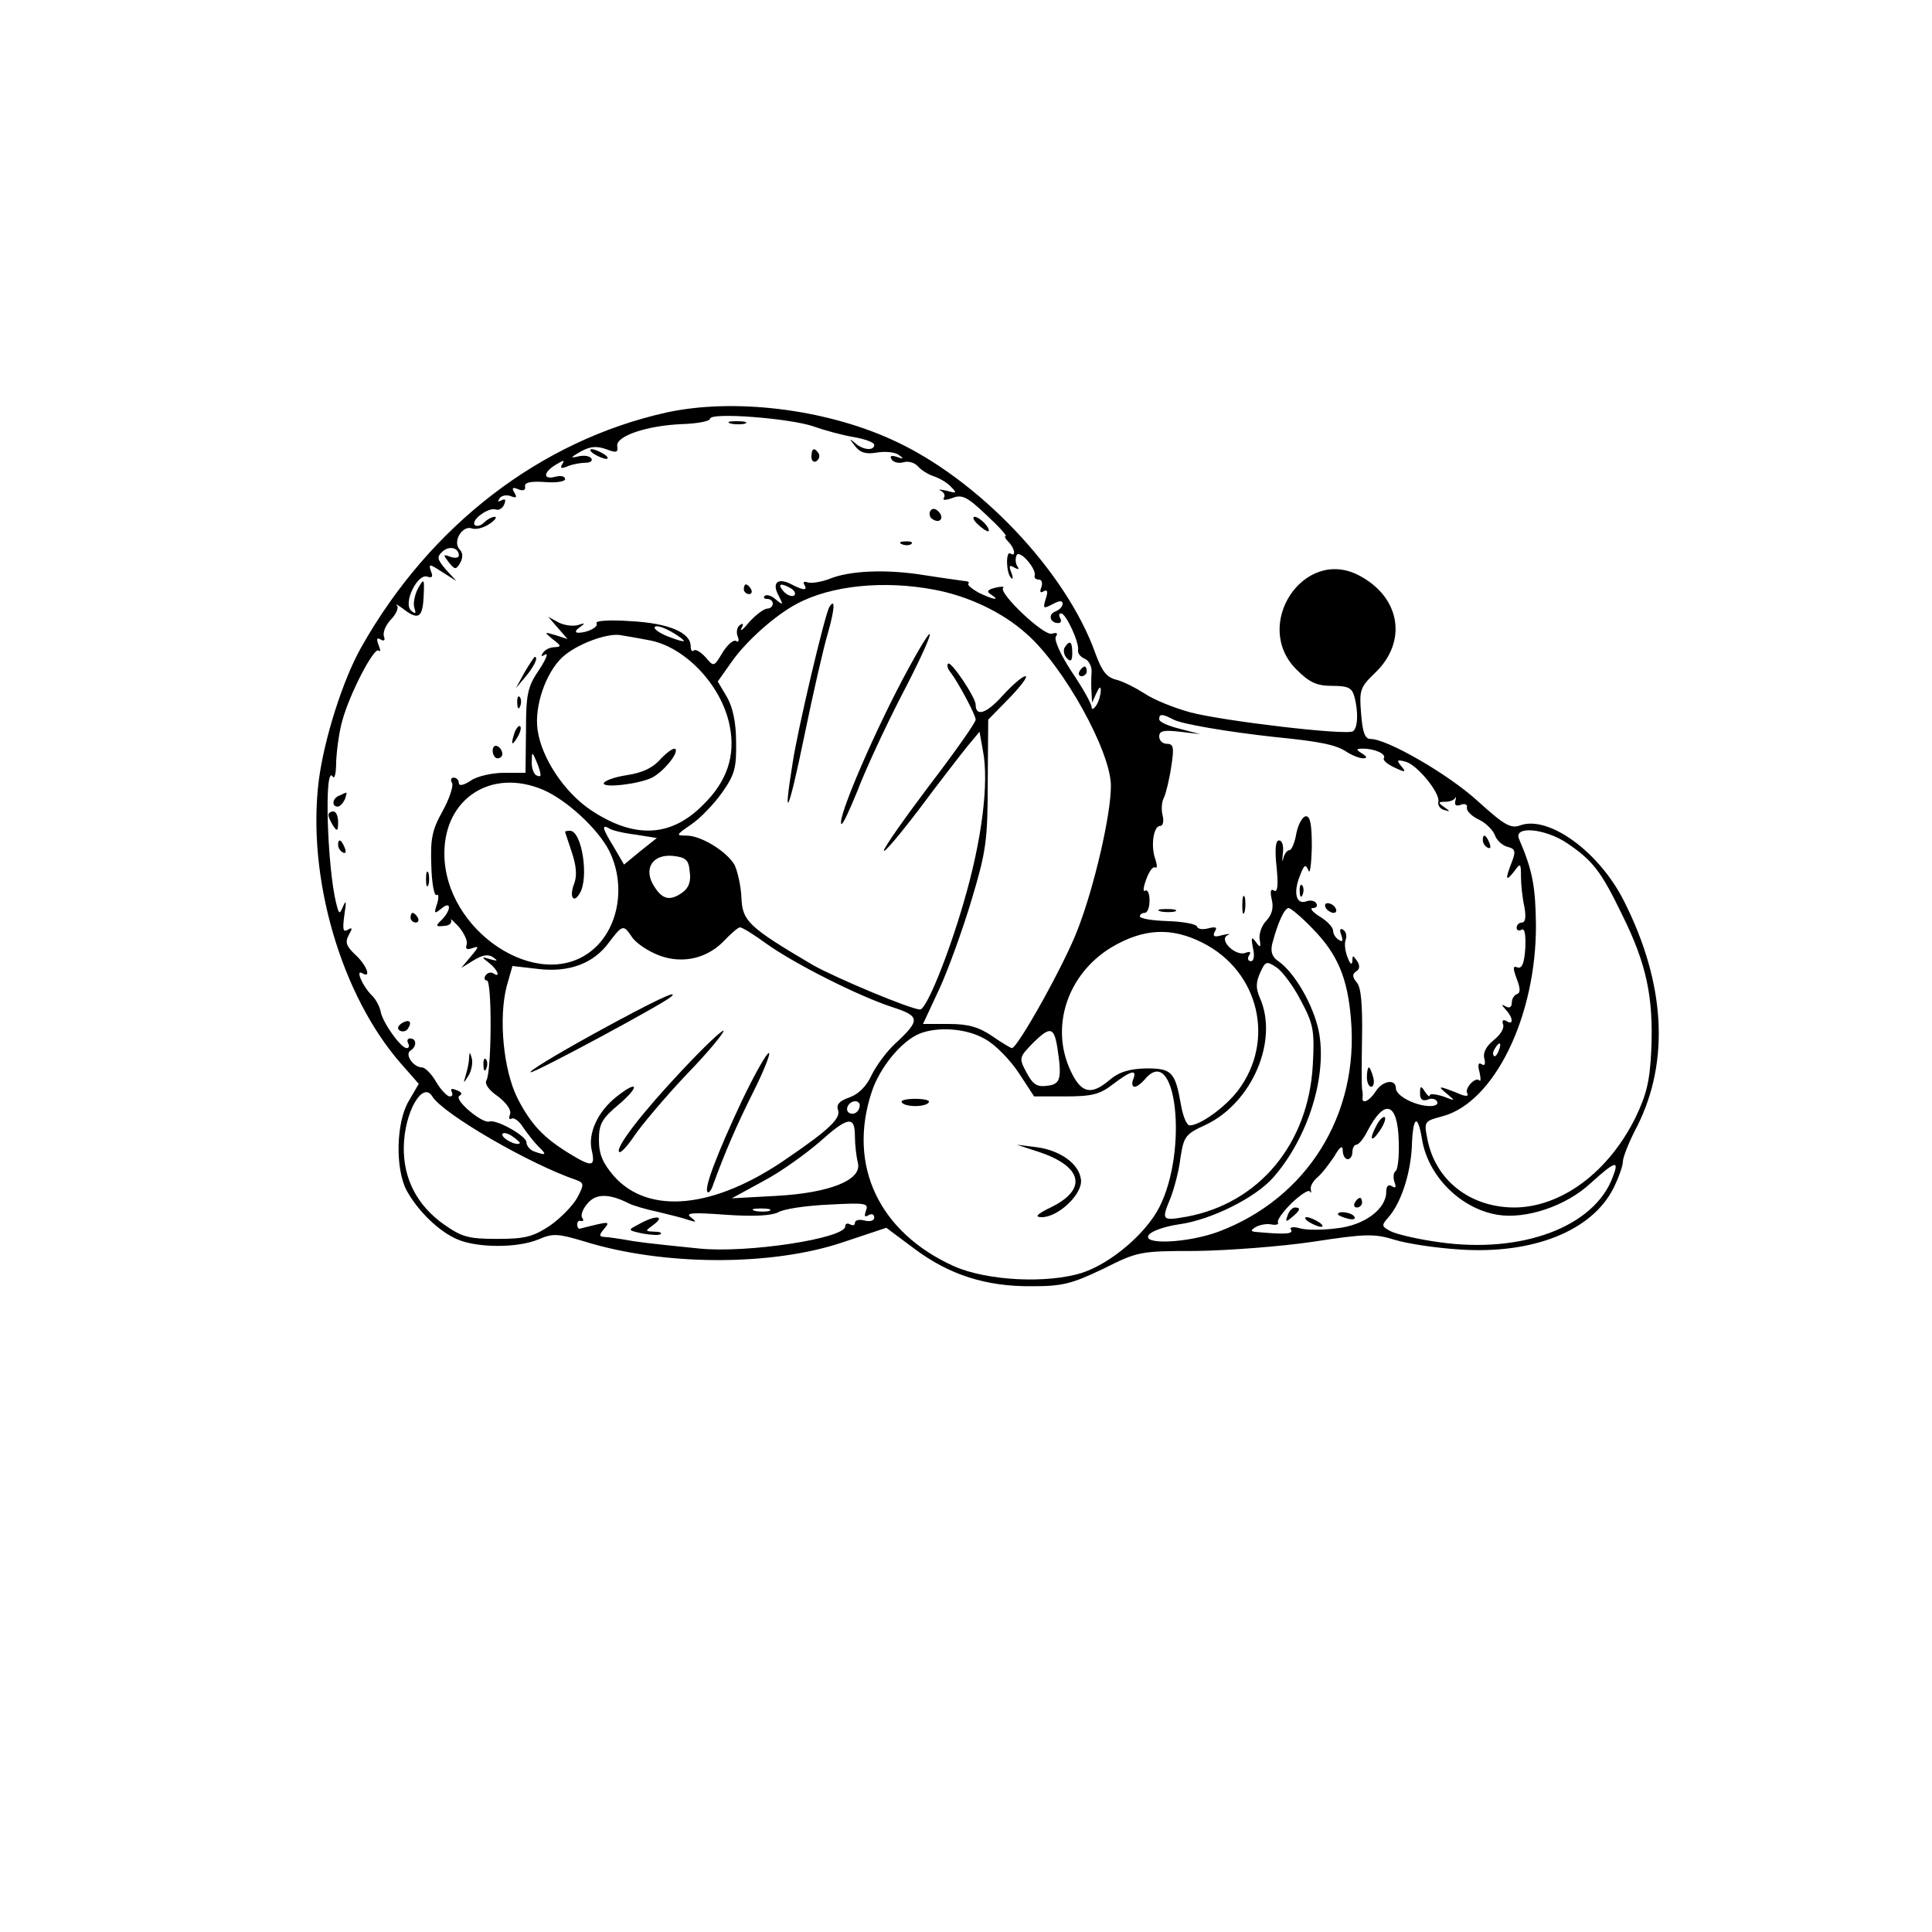<?xml version="1.0" standalone="no"?>
<!DOCTYPE svg PUBLIC "-//W3C//DTD SVG 20010904//EN"
 "http://www.w3.org/TR/2001/REC-SVG-20010904/DTD/svg10.dtd">
<svg version="1.0" xmlns="http://www.w3.org/2000/svg"
 width="400pt" height="400pt" viewBox="0 0 400 400"
 preserveAspectRatio="xMidYMid meet">

<g transform="translate(0,400) scale(0.1,-0.1)"
fill="#000000" stroke="none">
<path d="M1380 3146 c-261 -58 -490 -234 -632 -486 -38 -67 -77 -190 -88 -276
-25 -200 46 -445 171 -587 l36 -41 -21 -36 c-26 -44 -28 -140 -4 -185 23 -42
67 -85 105 -101 42 -18 125 -18 168 0 30 13 40 12 94 -4 163 -51 388 -52 536
-2 l90 30 59 -44 c71 -53 147 -78 243 -77 63 0 82 5 147 36 72 36 76 37 192
37 66 1 174 9 242 19 110 17 128 17 170 4 26 -8 86 -17 135 -20 150 -10 272
38 317 126 11 22 20 47 20 56 0 9 13 42 30 74 67 134 58 295 -27 464 -51 103
-157 180 -216 158 -19 -7 -33 1 -87 50 -61 56 -188 129 -222 129 -12 0 -17 13
-20 53 -4 48 -2 54 28 83 69 65 54 158 -33 203 -114 59 -221 -103 -129 -195
27 -27 42 -34 74 -34 33 0 41 -4 46 -22 9 -33 7 -66 -3 -72 -13 -9 -267 21
-336 39 -33 9 -76 26 -95 39 -19 12 -46 26 -60 29 -19 5 -29 18 -42 54 -61
171 -244 363 -422 443 -141 64 -328 86 -466 56z m305 -29 c22 -8 59 -18 83
-22 23 -4 42 -11 42 -16 0 -13 -24 -11 -40 4 -12 10 -12 9 0 -6 10 -14 23 -18
45 -14 18 3 38 1 46 -5 11 -8 10 -9 -4 -4 -11 4 -16 2 -11 -5 3 -6 15 -9 25
-6 10 3 23 -1 30 -9 6 -7 20 -16 32 -20 12 -4 28 -13 36 -22 13 -13 12 -14 -9
-8 -14 3 -19 3 -12 0 6 -3 10 -10 6 -15 -3 -5 4 -5 18 0 20 8 31 2 70 -35 26
-24 44 -44 40 -44 -3 0 -1 -5 6 -12 13 -13 16 -32 4 -24 -10 6 -9 -40 1 -50 4
-5 5 0 1 10 -6 15 -4 17 6 11 9 -5 11 -4 6 3 -4 7 -4 17 -1 23 7 11 42 -30 37
-43 -1 -5 3 -8 9 -8 6 0 8 -7 5 -16 -4 -9 -2 -13 5 -8 8 4 9 -1 4 -16 -6 -20
-5 -21 14 -11 15 8 21 8 21 1 0 -6 -7 -13 -15 -16 -16 -6 -11 -24 6 -24 6 0 7
5 4 10 -3 6 -3 10 2 10 10 0 38 -61 35 -76 -1 -7 5 -14 14 -18 8 -3 15 -16 14
-28 -1 -13 -1 -32 0 -43 l1 -20 9 20 c6 13 9 15 9 5 0 -8 -4 -22 -9 -30 -5 -8
-10 -10 -10 -4 0 7 -18 39 -41 73 -23 35 -37 66 -33 73 5 7 2 9 -8 6 -16 -6
-112 85 -101 95 3 3 -5 3 -17 0 -16 -4 -18 -8 -8 -14 21 -14 3 -10 -26 4 -14
8 -24 16 -21 19 3 2 -1 5 -8 5 -6 1 -44 6 -82 12 -79 13 -156 10 -199 -8 -16
-6 -36 -9 -43 -7 -8 3 -11 1 -8 -4 8 -13 -1 -13 -26 0 -28 15 -42 4 -27 -23
10 -20 10 -21 -6 -8 -9 8 -19 11 -23 7 -3 -3 -1 -6 5 -6 7 0 12 -4 12 -10 0
-5 -5 -10 -11 -10 -7 0 -23 -12 -37 -27 -13 -16 -21 -22 -17 -14 5 9 4 12 -3
7 -6 -4 -8 -14 -5 -23 4 -9 2 -14 -3 -10 -6 3 -18 -8 -28 -24 -18 -30 -18 -30
-35 -10 -10 11 -21 18 -25 14 -3 -3 -6 1 -6 9 0 29 -47 48 -125 52 -41 3 -73
1 -70 -4 5 -8 -18 -20 -38 -20 -7 0 -6 5 3 11 12 9 12 10 -3 5 -10 -3 -28 -1
-40 5 l-22 12 20 -23 20 -23 -25 8 c-24 7 -24 7 -5 -9 17 -13 18 -15 3 -16 -9
0 -20 -5 -24 -12 -5 -7 -3 -8 5 -3 7 4 1 -11 -13 -32 -24 -35 -27 -51 -27
-127 l-1 -86 -44 0 c-25 0 -56 -7 -69 -16 -15 -10 -25 -12 -25 -5 0 6 -5 11
-11 11 -5 0 -7 -5 -3 -11 3 -6 -5 -32 -20 -59 -22 -39 -25 -58 -23 -113 1 -36
6 -63 11 -60 4 3 5 -5 1 -18 -7 -21 -6 -22 9 -10 20 17 21 -2 1 -23 -14 -13
-13 -15 4 -13 11 0 17 6 15 12 -3 5 4 -1 16 -14 11 -13 19 -30 16 -37 -3 -9 1
-11 12 -7 14 5 14 3 -3 -17 l-20 -24 26 16 c18 11 30 13 40 6 11 -8 9 -8 -6
-4 -19 6 -19 5 -2 -8 18 -14 24 -32 8 -21 -5 3 -12 1 -16 -5 -3 -5 -2 -10 3
-10 11 0 10 -189 -1 -207 -4 -7 5 -20 24 -33 18 -14 28 -28 25 -37 -3 -8 -2
-12 3 -9 5 3 16 -5 24 -18 9 -13 23 -31 32 -40 18 -17 16 -19 -9 -10 -9 3 -16
12 -16 19 0 13 -62 48 -77 43 -14 -5 -74 45 -62 53 7 4 5 8 -6 12 -9 4 -13 3
-10 -3 3 -6 2 -10 -4 -10 -5 0 -18 13 -28 30 -9 16 -23 30 -29 30 -18 0 -37
27 -24 35 13 8 13 25 -1 25 -5 0 -7 -4 -4 -10 3 -5 2 -10 -3 -10 -12 0 -50 53
-54 76 -2 10 -10 26 -19 34 -18 18 -34 54 -19 45 20 -12 9 17 -14 38 -19 18
-22 26 -14 41 8 14 8 17 -2 11 -10 -6 -11 1 -7 31 4 26 4 32 -2 19 -8 -19 -9
-19 -15 5 -19 77 -25 291 -7 262 4 -6 7 8 7 31 1 23 6 62 13 86 15 55 66 153
75 144 4 -4 4 1 0 11 -5 13 -4 17 4 12 7 -4 10 -2 7 6 -3 8 3 23 14 35 11 11
17 25 13 29 -4 5 1 2 12 -6 32 -25 41 -19 43 24 2 39 1 40 -12 17 -7 -14 -10
-32 -7 -40 4 -12 2 -13 -7 -5 -17 16 14 78 34 70 10 -3 12 0 7 12 -5 15 -3 15
23 -2 l30 -19 -22 24 c-18 21 -19 26 -7 37 14 13 34 8 34 -8 0 -5 -8 -6 -17
-3 -16 6 -16 5 -4 -11 13 -16 15 -16 24 -1 6 11 5 21 -1 27 -16 16 5 51 25 44
8 -3 24 1 36 9 12 8 17 15 11 15 -5 0 -15 -5 -22 -12 -6 -6 -15 -9 -19 -5 -9
10 29 38 44 32 6 -2 14 3 17 11 4 10 2 12 -6 8 -7 -4 -8 -3 -4 4 4 6 14 8 23
5 12 -5 14 -3 8 7 -6 10 -4 12 8 7 10 -4 16 -2 14 6 -1 8 11 11 41 9 23 -2 42
1 42 6 0 6 -9 8 -20 5 -26 -7 -26 9 1 25 16 10 19 10 13 1 -5 -9 -2 -10 12 -4
10 4 27 7 37 7 9 0 15 4 11 9 -3 5 -15 7 -27 4 -17 -4 -16 -2 5 10 20 11 33
12 53 5 21 -8 25 -7 23 6 -4 21 61 43 135 46 31 1 57 6 57 11 0 14 166 1 215
-16z m-46 -336 c7 -5 9 -11 5 -14 -5 -3 -15 1 -22 9 -14 16 -5 18 17 5z m296
-2 c69 -13 140 -46 190 -91 77 -67 175 -244 175 -315 0 -61 -35 -211 -69 -298
-26 -69 -124 -245 -136 -245 -2 0 -21 11 -41 25 -28 19 -50 25 -90 25 l-53 0
34 73 c18 39 48 122 66 182 30 100 34 123 34 243 l1 132 44 45 c24 25 39 45
33 45 -6 0 -27 -18 -47 -40 -33 -37 -56 -45 -56 -19 0 15 -51 91 -57 85 -3 -3
-1 -11 5 -18 16 -21 52 -88 52 -98 0 -6 -43 -67 -95 -135 -52 -69 -95 -130
-95 -136 0 -6 33 33 74 87 41 55 86 113 99 129 l25 30 7 -39 c13 -66 -2 -186
-40 -315 -32 -110 -77 -221 -90 -221 -19 0 -174 65 -222 92 -134 79 -146 91
-148 140 -1 24 -8 54 -14 67 -16 28 -69 61 -100 61 -22 0 -22 1 10 23 18 12
47 42 64 66 26 37 30 51 29 105 0 41 -7 72 -19 93 l-19 32 29 41 c30 43 91 97
135 120 71 38 180 49 285 29z m-519 -106 c-2 -2 -17 3 -35 10 -17 7 -29 16
-25 19 3 4 18 -1 34 -10 16 -9 27 -18 26 -19z m-75 2 c76 -12 154 -94 170
-179 12 -61 -6 -114 -55 -162 -67 -68 -143 -71 -233 -11 -55 37 -102 108 -110
166 -7 49 17 118 51 150 29 27 93 51 121 46 11 -2 36 -6 56 -10z m1089 -165
c17 -9 110 -25 210 -36 92 -9 126 -16 147 -30 12 -8 28 -14 35 -14 9 0 9 3 -2
10 -13 8 -13 10 2 10 24 0 49 -11 43 -20 -2 -4 7 -12 22 -19 23 -11 25 -10 14
3 -10 12 -9 14 9 9 24 -6 72 -65 68 -83 -2 -7 4 -15 12 -17 13 -4 13 -3 0 6
-13 9 -13 11 2 11 9 0 18 3 21 8 2 4 2 1 0 -7 -2 -8 2 -11 12 -7 8 3 14 0 12
-6 -1 -7 10 -18 25 -25 15 -7 29 -22 33 -32 3 -10 15 -21 25 -24 17 -4 19 -9
10 -32 -14 -36 -13 -42 5 -19 13 18 14 17 14 -11 0 -16 3 -45 7 -62 4 -22 2
-33 -5 -33 -6 0 -11 -5 -11 -11 0 -5 5 -7 10 -4 7 4 9 -10 8 -38 -2 -31 -7
-43 -16 -40 -10 4 -10 -1 -2 -23 8 -20 8 -30 1 -32 -6 -2 -11 -10 -11 -18 0
-9 -5 -12 -12 -8 -10 6 -10 4 0 -7 15 -16 16 -33 1 -23 -7 4 -10 1 -7 -7 3 -8
-6 -22 -20 -33 -15 -12 -22 -26 -19 -37 3 -12 1 -17 -6 -12 -6 4 -8 -2 -4 -16
3 -13 3 -21 0 -18 -8 9 -32 -17 -25 -27 3 -5 -2 -6 -11 -3 -49 20 -53 20 -32
3 19 -16 19 -16 -7 -6 -16 5 -28 6 -28 2 0 -4 -5 0 -10 8 -8 13 -10 12 -10 -4
0 -12 5 -16 15 -13 8 4 17 2 20 -3 4 -6 -3 -10 -14 -10 -30 0 -71 21 -71 37 0
20 -28 16 -42 -7 -13 -20 -29 -27 -27 -12 1 4 0 12 -1 17 -1 6 -1 54 0 108 1
67 -2 103 -11 113 -9 11 -10 17 -1 23 7 4 8 12 2 21 -9 13 -10 13 -10 0 -1 -9
-5 -6 -10 8 -5 12 -7 28 -4 36 3 8 1 17 -5 21 -7 4 -8 0 -4 -11 4 -12 3 -15
-5 -10 -7 4 -12 13 -12 19 0 7 -12 20 -27 29 -16 10 -22 18 -15 18 7 0 11 4 7
10 -3 5 -12 7 -20 4 -21 -8 -28 17 -14 52 9 24 12 26 18 12 3 -10 6 12 7 47 0
47 -3 65 -12 65 -7 0 -16 -16 -20 -35 -3 -19 -10 -35 -14 -35 -5 0 -11 -8 -13
-17 -2 -10 -3 -6 -1 10 2 15 -1 27 -8 27 -7 0 -9 -18 -5 -55 4 -38 2 -53 -5
-49 -7 5 -9 -1 -5 -18 4 -17 1 -31 -11 -44 -10 -10 -16 -28 -14 -39 3 -17 1
-18 -8 -5 -9 12 -10 9 -6 -12 4 -17 2 -28 -4 -28 -6 0 -8 5 -4 12 5 7 2 9 -8
5 -21 -7 -56 28 -36 37 7 3 2 3 -11 0 -17 -5 -21 -3 -16 7 6 9 2 11 -13 7 -12
-3 -22 -2 -24 4 -2 5 -29 10 -61 11 -31 1 -57 5 -57 10 0 4 5 7 10 7 6 0 10
12 10 26 0 14 -4 23 -9 20 -5 -4 -4 7 2 23 6 17 14 28 19 25 4 -3 4 5 0 17
-10 27 -4 69 10 69 6 0 8 10 5 22 -3 12 -2 28 3 37 4 9 11 37 15 64 6 39 5 47
-9 47 -9 0 -16 7 -16 15 0 12 9 14 43 10 l42 -5 -42 11 c-24 6 -43 14 -43 20
0 12 7 11 30 -1z m-1311 -113 c1 -5 -3 -5 -9 -2 -5 3 -10 16 -9 28 0 21 1 21
9 2 5 -11 9 -24 9 -28z m5 -32 c49 -21 113 -80 137 -126 36 -72 20 -163 -37
-208 -110 -87 -304 42 -304 202 0 114 97 177 204 132z m192 -93 l44 -7 -34
-27 -34 -28 -21 36 c-24 39 -26 48 -10 39 5 -4 30 -10 55 -13z m1929 -18 c53
-36 70 -58 114 -149 50 -101 64 -169 60 -275 -3 -69 -10 -96 -33 -144 -56
-113 -153 -185 -250 -186 -93 0 -165 57 -181 143 -7 35 -6 36 32 46 107 29
194 207 193 397 -1 79 -7 112 -35 177 -12 28 54 22 100 -9z m-1817 -59 c3 -19
-2 -33 -14 -42 -26 -19 -42 -16 -59 11 -24 36 -5 68 38 64 27 -3 33 -8 35 -33z
m1289 -117 c52 -53 73 -102 80 -188 17 -198 -91 -371 -274 -440 -65 -24 -162
-28 -144 -6 7 8 34 17 61 21 67 9 159 55 196 97 73 83 113 213 94 305 -12 54
-49 118 -82 142 -14 9 -18 20 -14 37 11 42 25 74 34 74 4 0 27 -19 49 -42z
m-1410 -16 c6 -11 28 -27 48 -36 49 -23 104 -14 142 24 15 16 31 30 35 30 5 0
29 -15 55 -34 59 -42 190 -108 260 -131 59 -19 59 -27 5 -77 -16 -15 -37 -43
-47 -63 -11 -24 -27 -40 -46 -47 -21 -7 -28 -15 -24 -26 6 -17 -17 -40 -105
-100 -151 -105 -287 -118 -359 -37 -23 27 -31 45 -31 75 0 33 6 44 42 74 44
38 39 51 -6 15 -38 -30 -59 -75 -51 -110 8 -35 1 -36 -45 -8 -54 33 -80 60
-108 114 -30 59 -40 167 -23 233 l12 42 52 -6 c65 -8 116 11 148 55 27 36 30
37 46 13z m1183 -14 c117 -59 151 -203 73 -306 -26 -34 -78 -72 -100 -72 -6 0
-14 19 -18 43 -12 68 -19 75 -72 75 -35 -1 -56 -7 -77 -25 -37 -31 -57 -26
-78 17 -45 92 -9 202 82 258 67 40 125 43 190 10z m203 -119 c26 -49 29 -61
25 -134 -9 -163 -111 -286 -261 -314 -52 -9 -53 -8 -33 40 7 19 17 55 20 82 7
44 10 49 52 68 97 46 152 176 112 264 -8 19 -8 31 1 51 11 24 13 25 34 11 12
-8 35 -39 50 -68z m-654 -80 c21 -11 52 -43 70 -70 l32 -49 65 0 c54 0 71 4
98 25 38 29 51 32 42 10 -3 -8 -2 -15 3 -15 5 0 14 7 21 15 65 79 91 -146 30
-265 -28 -54 -99 -115 -159 -135 -72 -23 -196 -17 -265 13 -156 70 -222 209
-171 362 17 51 62 105 99 120 38 15 97 11 135 -11z m150 -17 c10 -65 7 -77
-21 -80 -21 -3 -30 3 -43 28 -16 30 -15 31 15 62 34 33 42 32 49 -10z m914 -7
c-3 -9 -8 -14 -10 -11 -3 3 -2 9 2 15 9 16 15 13 8 -4z m-2208 -95 c22 -36
201 -140 298 -173 16 -6 17 -9 2 -37 -9 -16 -34 -42 -57 -58 -35 -23 -52 -27
-109 -27 -59 0 -73 4 -110 30 -55 39 -84 94 -83 160 1 72 39 138 59 105z m885
-18 c0 -13 -12 -22 -22 -16 -10 6 -1 24 13 24 5 0 9 -4 9 -8z m1116 -76 c1
-31 -2 -59 -7 -61 -4 -3 -5 -13 -2 -22 4 -11 3 -14 -5 -9 -8 5 -12 0 -12 -12
0 -35 -45 -69 -102 -75 -29 -4 -64 -4 -77 0 -14 4 -22 2 -18 -3 5 -9 -12 -10
-68 -5 -16 1 -17 3 -6 10 8 5 23 8 33 6 10 -2 16 0 14 4 -3 4 10 22 28 40 19
18 36 29 38 24 3 -4 3 -3 2 4 -2 6 4 17 13 25 9 7 24 27 35 43 12 21 18 25 18
13 0 -10 5 -18 10 -18 6 0 10 7 10 15 0 8 4 15 8 15 5 0 15 12 23 28 36 69 63
60 65 -22z m-1126 12 c0 -18 3 -43 6 -55 10 -36 -58 -63 -170 -69 l-91 -5 66
36 c36 19 87 56 115 80 59 53 74 56 74 13z m1174 -6 c12 -76 79 -144 156 -157
59 -10 143 18 194 66 51 46 59 48 45 12 -38 -103 -188 -159 -358 -135 -45 6
-91 17 -102 23 -19 10 -19 12 -5 28 26 29 46 89 49 146 2 64 12 71 21 17z
m-1868 -9 c-6 -6 -36 9 -36 18 0 5 9 4 20 -3 10 -7 18 -14 16 -15z m225 -124
c9 -5 37 -13 61 -18 25 -6 53 -13 64 -17 16 -5 17 -4 4 6 -12 9 5 10 72 5 58
-4 95 -2 109 5 11 7 59 14 105 16 75 4 83 3 77 -12 -4 -12 -3 -15 5 -10 7 4
12 2 12 -5 0 -6 -8 -9 -20 -6 -11 3 -20 1 -20 -5 0 -5 -4 -6 -10 -3 -5 3 -10
2 -10 -4 0 -25 -203 -56 -302 -46 -109 11 -132 14 -158 19 -14 2 -31 5 -39 5
-11 1 -11 4 0 17 13 16 12 16 -51 0 -3 0 -5 4 -5 9 0 6 4 9 8 7 5 -1 6 2 2 7
-3 6 2 19 12 30 17 20 44 20 84 0z m292 -16 c-7 -2 -21 -2 -30 0 -10 3 -4 5
12 5 17 0 24 -2 18 -5z"/>
<path d="M1513 3123 c9 -2 23 -2 30 0 6 3 -1 5 -18 5 -16 0 -22 -2 -12 -5z"/>
<path d="M1230 3060 c8 -5 20 -10 25 -10 6 0 3 5 -5 10 -8 5 -19 10 -25 10 -5
0 -3 -5 5 -10z"/>
<path d="M1680 3054 c0 -8 5 -12 10 -9 6 4 8 11 5 16 -9 14 -15 11 -15 -7z"/>
<path d="M1926 2942 c-3 -6 -1 -14 5 -17 15 -10 25 3 12 16 -7 7 -13 7 -17 1z"/>
<path d="M2024 2915 c8 -8 18 -15 22 -15 3 0 1 7 -6 15 -7 8 -17 15 -22 15 -5
0 -3 -7 6 -15z"/>
<path d="M1868 2873 c7 -3 16 -2 19 1 4 3 -2 6 -13 5 -11 0 -14 -3 -6 -6z"/>
<path d="M1540 2780 c0 -5 5 -10 11 -10 5 0 7 5 4 10 -3 6 -8 10 -11 10 -2 0
-4 -4 -4 -10z"/>
<path d="M2204 2659 c-3 -6 -1 -16 5 -22 8 -8 11 -5 11 11 0 24 -5 28 -16 11z"/>
<path d="M1086 2608 l-18 -33 21 25 c18 22 26 40 18 40 -1 0 -11 -15 -21 -32z"/>
<path d="M2235 2610 c-3 -5 -1 -10 4 -10 6 0 11 5 11 10 0 6 -2 10 -4 10 -3 0
-8 -4 -11 -10z"/>
<path d="M1071 2544 c0 -11 3 -14 6 -6 3 7 2 16 -1 19 -3 4 -6 -2 -5 -13z"/>
<path d="M1066 2485 c-9 -26 -7 -32 5 -12 6 10 9 21 6 23 -2 3 -7 -2 -11 -11z"/>
<path d="M1020 2446 c0 -9 5 -16 10 -16 6 0 10 4 10 9 0 6 -4 13 -10 16 -5 3
-10 -1 -10 -9z"/>
<path d="M703 2353 c-15 -5 -17 -23 -4 -23 5 0 11 7 15 15 3 8 4 15 3 14 -1 0
-8 -3 -14 -6z"/>
<path d="M680 2313 c0 -5 5 -15 10 -23 8 -12 10 -11 10 8 0 12 -4 22 -10 22
-5 0 -10 -3 -10 -7z"/>
<path d="M700 2251 c0 -6 4 -13 10 -16 6 -3 7 1 4 9 -7 18 -14 21 -14 7z"/>
<path d="M882 2180 c0 -14 2 -19 5 -12 2 6 2 18 0 25 -3 6 -5 1 -5 -13z"/>
<path d="M850 2100 c0 -5 5 -10 11 -10 5 0 7 5 4 10 -3 6 -8 10 -11 10 -2 0
-4 -4 -4 -10z"/>
<path d="M831 1881 c-8 -6 -9 -11 -3 -15 6 -3 14 -1 17 5 9 14 2 20 -14 10z"/>
<path d="M971 1808 c0 -9 -4 -25 -7 -35 -5 -17 -5 -17 6 0 6 10 9 25 7 35 -4
15 -5 15 -6 0z"/>
<path d="M1001 1794 c0 -11 3 -14 6 -6 3 7 2 16 -1 19 -3 4 -6 -2 -5 -13z"/>
<path d="M1717 2743 c-9 -14 -66 -255 -76 -323 -21 -130 -8 -101 24 55 18 88
40 184 49 214 14 49 16 75 3 54z"/>
<path d="M1882 2618 c-67 -122 -150 -314 -140 -324 3 -2 17 29 33 68 15 40 56
129 91 197 70 134 81 178 16 59z"/>
<path d="M1369 2430 c-17 -20 -39 -30 -72 -35 -26 -4 -47 -12 -47 -17 0 -10
74 -1 100 12 23 12 53 48 49 58 -2 6 -15 -3 -30 -18z"/>
<path d="M3070 2261 c0 -6 4 -13 10 -16 6 -3 7 1 4 9 -7 18 -14 21 -14 7z"/>
<path d="M2691 2154 c0 -11 3 -14 6 -6 3 7 2 16 -1 19 -3 4 -6 -2 -5 -13z"/>
<path d="M2572 2125 c0 -16 2 -22 5 -12 2 9 2 23 0 30 -3 6 -5 -1 -5 -18z"/>
<path d="M2745 2120 c3 -5 11 -10 16 -10 6 0 7 5 4 10 -3 6 -11 10 -16 10 -6
0 -7 -4 -4 -10z"/>
<path d="M2403 2113 c9 -2 23 -2 30 0 6 3 -1 5 -18 5 -16 0 -22 -2 -12 -5z"/>
<path d="M2830 1770 c0 -11 4 -20 9 -20 5 0 7 9 4 20 -3 11 -7 20 -9 20 -2 0
-4 -9 -4 -20z"/>
<path d="M1170 2278 c0 -2 7 -21 14 -43 9 -27 11 -47 5 -64 -11 -27 -2 -43 11
-21 20 31 5 130 -20 130 -5 0 -10 -1 -10 -2z"/>
<path d="M1230 1860 c-80 -44 -139 -80 -131 -80 11 0 273 141 290 156 20 18
-37 -9 -159 -76z"/>
<path d="M1413 1785 c-84 -89 -140 -162 -131 -170 3 -3 17 12 31 33 14 21 62
78 107 126 46 47 80 89 78 92 -3 2 -41 -34 -85 -81z"/>
<path d="M1536 1721 c-52 -111 -79 -182 -71 -189 2 -3 8 4 11 14 26 71 49 124
84 194 22 44 36 80 32 80 -5 0 -30 -45 -56 -99z"/>
<path d="M1867 1718 c2 -5 15 -8 28 -8 13 0 26 3 28 8 3 4 -10 7 -28 7 -18 0
-31 -3 -28 -7z"/>
<path d="M2151 1615 c90 -30 101 -77 26 -114 -31 -15 -36 -21 -20 -21 34 0 85
48 81 78 -4 33 -44 61 -93 67 l-40 5 46 -15z"/>
<path d="M2851 1672 c-17 -31 -13 -40 5 -14 9 13 14 26 11 29 -3 2 -10 -4 -16
-15z"/>
<path d="M2805 1510 c-3 -5 -1 -10 4 -10 6 0 11 5 11 10 0 6 -2 10 -4 10 -3 0
-8 -4 -11 -10z"/>
<path d="M2666 1484 c-5 -14 -4 -15 9 -4 17 14 19 20 6 20 -5 0 -12 -7 -15
-16z"/>
<path d="M2770 1486 c0 -2 9 -6 20 -9 11 -3 18 -1 14 4 -5 9 -34 13 -34 5z"/>
<path d="M2710 1470 c8 -5 20 -10 25 -10 6 0 3 5 -5 10 -8 5 -19 10 -25 10 -5
0 -3 -5 5 -10z"/>
<path d="M1322 1465 c-23 -12 -23 -12 9 -19 18 -3 34 -4 37 -1 3 3 -3 5 -14 5
-19 1 -19 1 0 15 25 19 1 19 -32 0z"/>
</g>
</svg>
